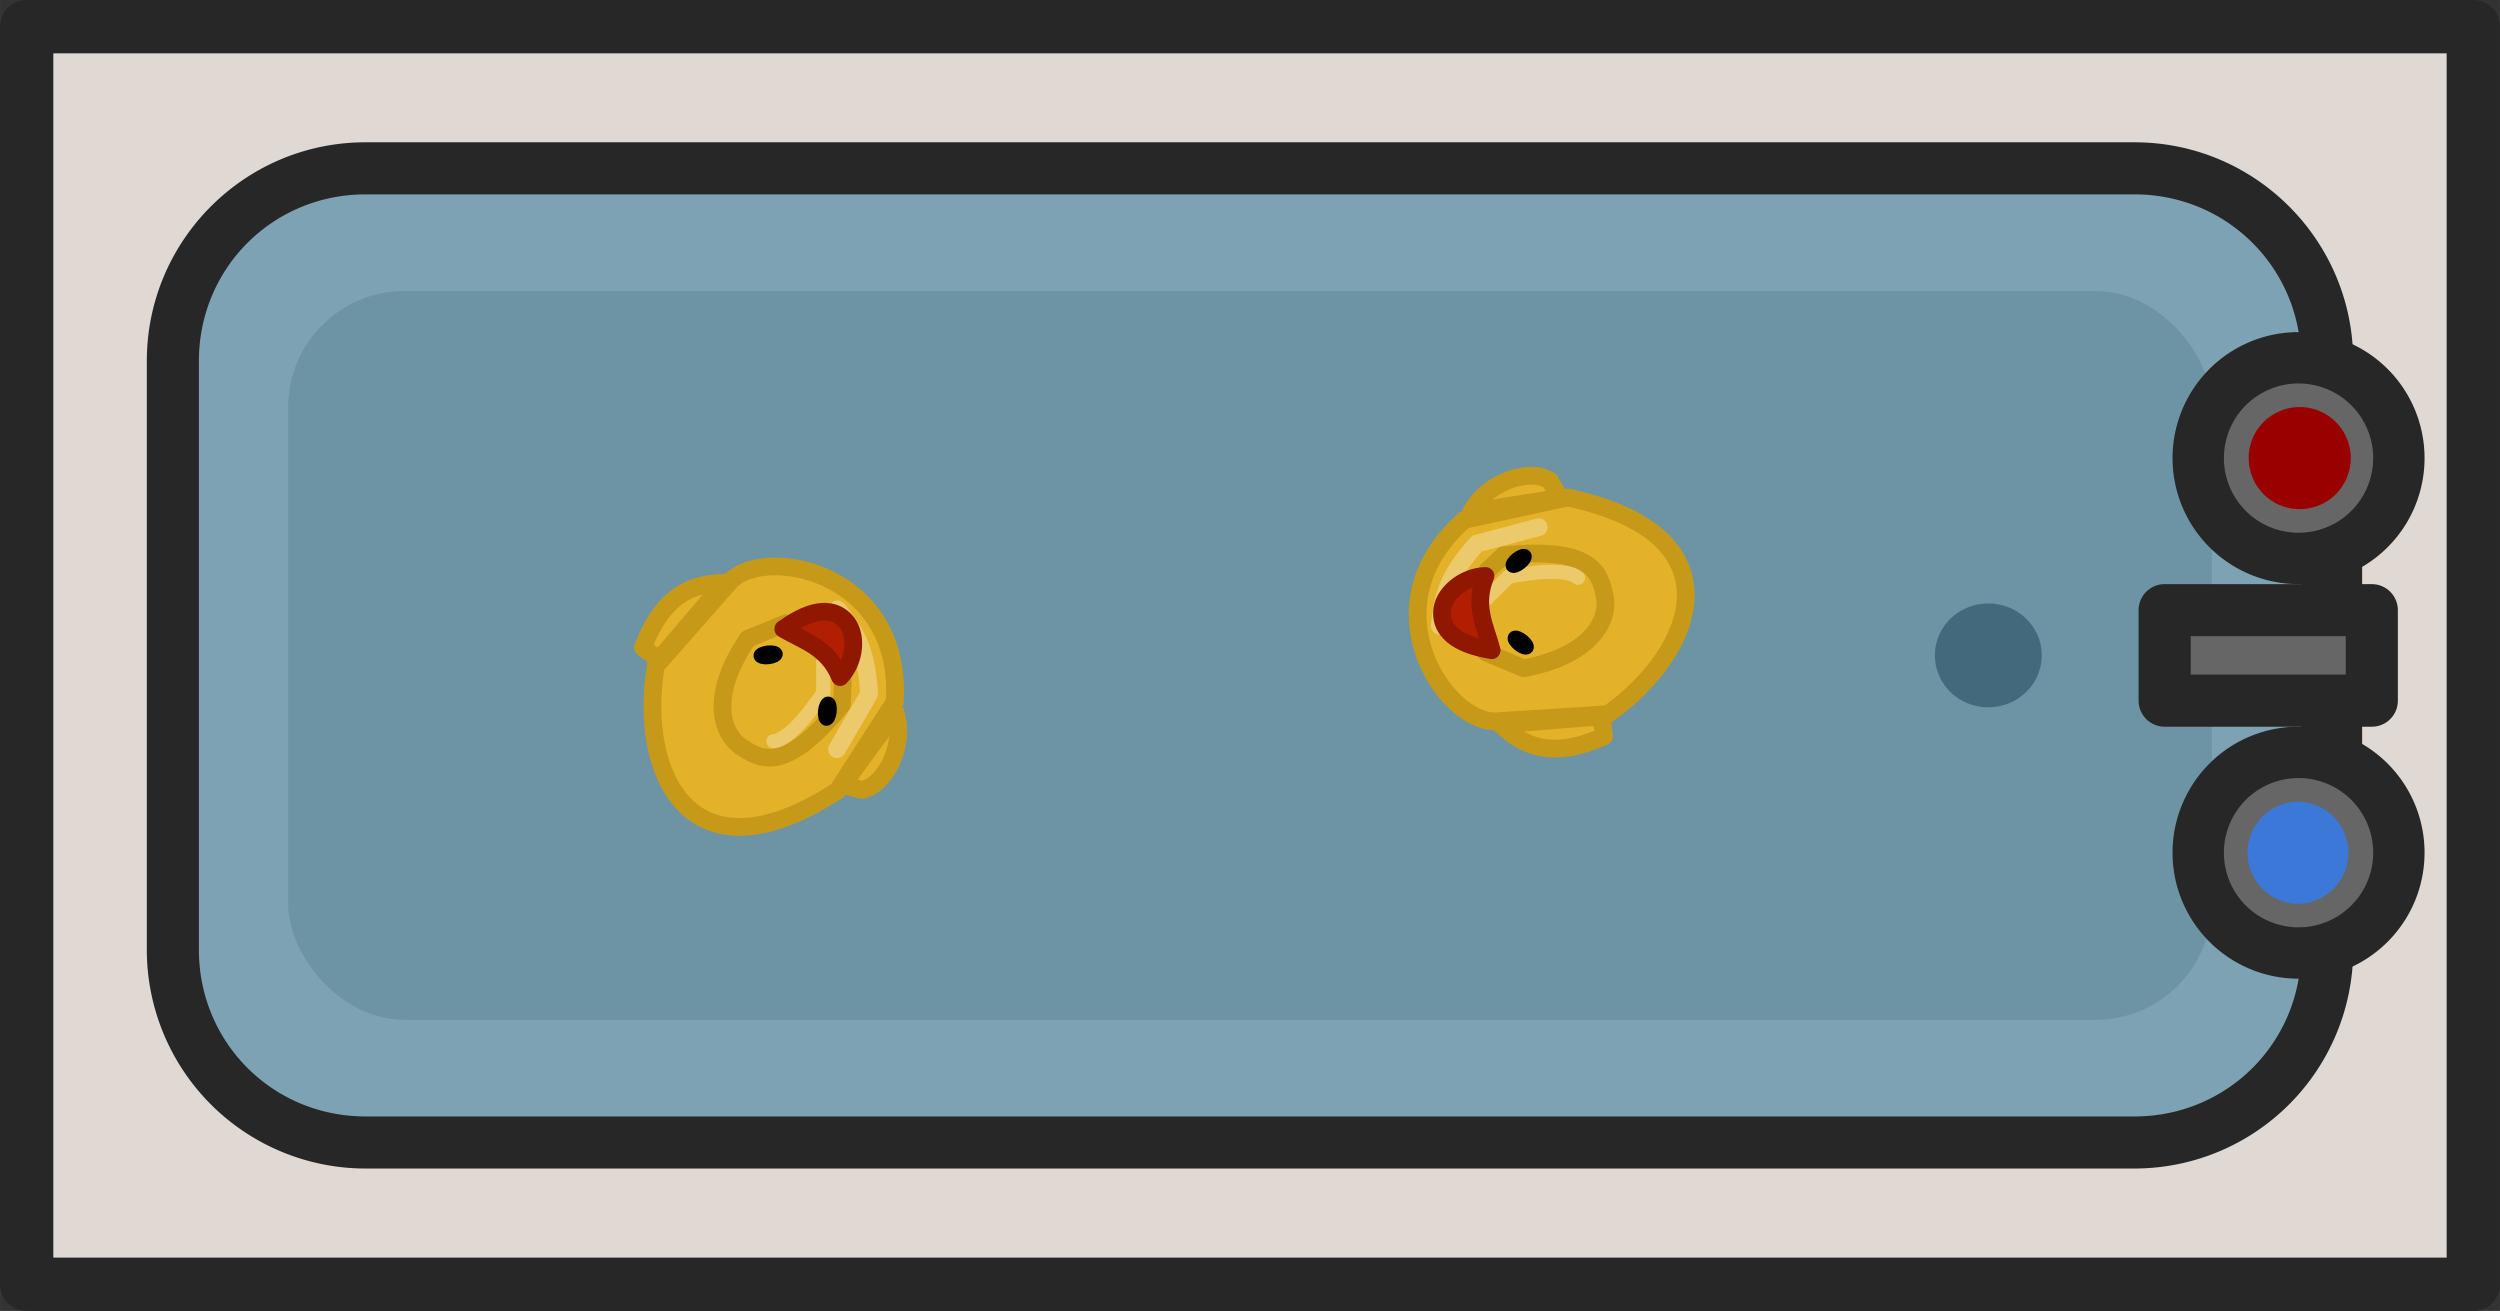 <svg xmlns="http://www.w3.org/2000/svg" xml:space="preserve" width="354.328" height="185.8" viewBox="0 0 93.749 49.16"><rect x="0" y="0" width="93.749" height="49.16" fill="#333333" stroke="none"/><g transform="translate(-158.99 -23.35)"><path d="M251.739 24.35v47.16h-91.75V24.35Z" style="fill:#dfd8d3;fill-opacity:1;stroke:#272727;stroke-width:2;stroke-linecap:round;stroke-linejoin:round;stroke-dasharray:none;stroke-opacity:1;stop-color:#000"/><path fill="#e5e0db" fill-rule="evenodd" d="M245.853 40.217a.74.74 0 0 1 .74.742v12.167a.74.74 0 0 1-.74.741h-2.965a.74.74 0 0 1-.742-.74V40.958c0-.41.332-.742.742-.742z" style="stroke:none;stroke-width:.488;stroke-linecap:square;stroke-miterlimit:10"/><path stroke="#272727" stroke-linejoin="round" stroke-width="1.953" d="M245.853 40.217a.74.74 0 0 1 .74.742v12.167a.74.74 0 0 1-.74.741h-2.965a.74.74 0 0 1-.742-.74V40.958c0-.41.332-.742.742-.742z" style="fill:none;stroke-miterlimit:10"/><path d="M172.698 29.663h66.333a7.21 7.21 0 0 1 7.227 7.227v22.076a7.21 7.21 0 0 1-7.227 7.227h-66.333a7.21 7.21 0 0 1-7.226-7.227V36.89a7.21 7.21 0 0 1 7.226-7.227" style="baseline-shift:baseline;display:inline;overflow:visible;vector-effect:none;fill:#e5e0db;stroke-width:1;stroke-linecap:round;stroke-linejoin:round;stop-color:#000"/><rect width="72.141" height="27.331" x="169.794" y="34.263" ry="4.37" style="fill:#bdb9b3;fill-opacity:1;stroke-width:2.117;stroke-linecap:round;stroke-linejoin:round"/><path stroke="#494949" stroke-linejoin="round" stroke-width=".488" d="M235.31 47.927c0 .94-.786 1.703-1.76 1.703-.465 0-.913-.18-1.243-.499a1.68 1.68 0 0 1-.516-1.204c0-.94.788-1.702 1.76-1.702s1.76.762 1.76 1.702z" style="fill:#494949;stroke-miterlimit:10;fill-opacity:1"/><rect width="80.786" height="36.53" x="165.472" y="29.663" ry="7.227" style="fill:#3e7f9b;fill-opacity:.627;stroke:none;stroke-width:1.953;stroke-linecap:round;stroke-linejoin:round;stroke-dasharray:none;stroke-opacity:1"/><path d="M172.698 28.686c-4.528 0-8.203 3.677-8.203 8.205v22.076a8.206 8.206 0 0 0 8.203 8.203h66.333a8.206 8.206 0 0 0 8.203-8.203V36.891c0-4.528-3.675-8.205-8.203-8.205zm0 1.953h66.333c3.48 0 6.25 2.773 6.25 6.252v22.076c0 3.48-2.77 6.25-6.25 6.25h-66.333c-3.48 0-6.25-2.77-6.25-6.25V36.891c0-3.48 2.77-6.252 6.25-6.252" style="baseline-shift:baseline;display:inline;overflow:visible;vector-effect:none;fill:#272727;stroke-width:1;stroke-linecap:round;stroke-linejoin:round;stop-color:#000"/><path fill="#666" fill-rule="evenodd" d="M247.933 45.84v3.394h-7.77V45.84z" style="stroke:none;stroke-width:.488;stroke-linecap:square;stroke-miterlimit:10"/><path stroke="#272727" stroke-linejoin="round" stroke-width="1.953" d="M247.933 46.231v3.394h-7.77v-3.394z" style="fill:none;stroke-miterlimit:10"/><path fill="#666" fill-rule="evenodd" d="M245.32 36.78c2.147 0 3.886 1.68 3.886 3.75 0 .993-.41 1.946-1.138 2.65a3.96 3.96 0 0 1-2.747 1.097c-2.145 0-3.884-1.678-3.884-3.748s1.739-3.749 3.884-3.749" style="stroke:none;stroke-width:.488;stroke-linecap:square;stroke-miterlimit:10"/><path stroke="#272727" stroke-linejoin="round" stroke-width="1.926" d="M245.185 36.767a3.762 3.762 0 0 1 0 7.524 3.762 3.762 0 0 1 0-7.524z" style="fill:none;stroke-miterlimit:10"/><path fill="#900" fill-rule="evenodd" d="M245.185 38.615a1.914 1.914 0 1 1 0 3.827 1.914 1.914 0 0 1 0-3.827" style="stroke:none;stroke-width:.479;stroke-linecap:square;stroke-miterlimit:10"/><path fill="#666" fill-rule="evenodd" d="M245.32 51.578c2.147 0 3.886 1.678 3.886 3.748 0 .994-.41 1.948-1.138 2.65a3.96 3.96 0 0 1-2.747 1.098c-2.145 0-3.884-1.678-3.884-3.748s1.739-3.748 3.884-3.748" style="stroke:none;stroke-width:.488;stroke-linecap:square;stroke-miterlimit:10"/><path stroke="#272727" stroke-linejoin="round" stroke-width="1.926" d="M245.185 51.564a3.762 3.762 0 1 1 0 7.524 3.762 3.762 0 0 1 0-7.524z" style="fill:none;stroke-miterlimit:10"/><path fill="#3c78d8" fill-rule="evenodd" d="M245.185 53.413a1.914 1.914 0 0 1 0 3.827 1.913 1.913 0 1 1 0-3.827" style="stroke:none;stroke-width:.48;stroke-linecap:square;stroke-miterlimit:10"/><g transform="translate(191.723 12.465)scale(.314)"><path d="M70.628 96.758c-11.661 10.326-2.312 24.06 3.622 24.06l13.54-.862c10.54-7.543 15.827-21.497-4.83-25.872Z" style="display:inline;fill:#e4b228;fill-opacity:1;stroke:#c79919;stroke-width:2.117;stroke-linecap:round;stroke-dasharray:none;stroke-opacity:1"/><path d="m79.516 97.627-7.369 1.954c-3.791 4.205-4.09 6.698-4.46 9.815" style="opacity:.314;fill:none;fill-opacity:1;stroke:#fff;stroke-width:2.117;stroke-linecap:round;stroke-linejoin:round;stroke-dasharray:none;stroke-opacity:1"/><path d="M76.492 91.8c-3.105 1.065-4.302 2.739-5.023 3.988l10.542-1.66-1.142-2.049c-1.582-.913-2.896-.6-4.377-.28M86.986 120.22l.336 2.378c-6.266 2.806-9.625 1.185-12.349-1.403zM73.442 102.734l1.886-1.75c11.158-1.131 11.51 2.464 12.109 5.037.434 2.824-1.705 6.93-9.704 8.464l-4.515-1.893-3.021-5.486z" style="display:inline;fill:#e4b228;fill-opacity:1;stroke:#c79919;stroke-width:2.117;stroke-linecap:round;stroke-linejoin:round;stroke-dasharray:none;stroke-opacity:1"/><path d="m73.296 106.164 2.623-2.622s6.585-1.403 8.293.122" style="opacity:.314;fill:none;fill-opacity:1;stroke:#fff;stroke-width:1.693;stroke-linecap:round;stroke-linejoin:round;stroke-dasharray:none;stroke-opacity:1"/><path d="M73.166 103.45c-1.492 3.616.026 6.09.731 8.873-2.305-.395-5.936-1.345-5.936-4.452 0-2.27 2.624-4.375 5.205-4.42" style="fill:#b21e01;fill-opacity:1;stroke:#901801;stroke-width:2.117;stroke-linecap:round;stroke-linejoin:round;stroke-dasharray:none;stroke-opacity:1"/><ellipse cx="-2.879" cy="127.564" rx="1.002" ry=".368" style="fill:#000;fill-opacity:1;stroke:#000;stroke-width:1.503;stroke-linecap:round;stroke-linejoin:round;stroke-dasharray:none;stroke-opacity:1" transform="rotate(-38.48)"/><ellipse cx="129.888" cy="-39.071" rx="1.002" ry=".368" style="fill:#000;fill-opacity:1;stroke:#000;stroke-width:1.503;stroke-linecap:round;stroke-linejoin:round;stroke-dasharray:none;stroke-opacity:1" transform="scale(1 -1)rotate(-38.48)"/></g><g transform="rotate(135 103.367 75.307)scale(.314)"><path d="M70.628 96.758c-11.661 10.326-2.312 24.06 3.622 24.06l13.54-.862c10.54-7.543 15.827-21.497-4.83-25.872Z" style="display:inline;fill:#e4b228;fill-opacity:1;stroke:#c79919;stroke-width:2.117;stroke-linecap:round;stroke-dasharray:none;stroke-opacity:1"/><path d="m79.516 97.627-7.369 1.954c-3.791 4.205-4.09 6.698-4.46 9.815" style="opacity:.314;fill:none;fill-opacity:1;stroke:#fff;stroke-width:2.117;stroke-linecap:round;stroke-linejoin:round;stroke-dasharray:none;stroke-opacity:1"/><path d="M76.492 91.8c-3.105 1.065-4.302 2.739-5.023 3.988l10.542-1.66-1.142-2.049c-1.582-.913-2.896-.6-4.377-.28M86.986 120.22l.336 2.378c-6.266 2.806-9.625 1.185-12.349-1.403zM73.442 102.734l1.886-1.75c11.158-1.131 11.51 2.464 12.109 5.037.434 2.824-1.705 6.93-9.704 8.464l-4.515-1.893-3.021-5.486z" style="display:inline;fill:#e4b228;fill-opacity:1;stroke:#c79919;stroke-width:2.117;stroke-linecap:round;stroke-linejoin:round;stroke-dasharray:none;stroke-opacity:1"/><path d="m73.296 106.164 2.623-2.622s6.585-1.403 8.293.122" style="opacity:.314;fill:none;fill-opacity:1;stroke:#fff;stroke-width:1.693;stroke-linecap:round;stroke-linejoin:round;stroke-dasharray:none;stroke-opacity:1"/><path d="M73.166 103.45c-1.492 3.616.026 6.09.731 8.873-2.305-.395-5.936-1.345-5.936-4.452 0-2.27 2.624-4.375 5.205-4.42" style="fill:#b21e01;fill-opacity:1;stroke:#901801;stroke-width:2.117;stroke-linecap:round;stroke-linejoin:round;stroke-dasharray:none;stroke-opacity:1"/><ellipse cx="-2.879" cy="127.564" rx="1.002" ry=".368" style="fill:#000;fill-opacity:1;stroke:#000;stroke-width:1.503;stroke-linecap:round;stroke-linejoin:round;stroke-dasharray:none;stroke-opacity:1" transform="rotate(-38.48)"/><ellipse cx="129.888" cy="-39.071" rx="1.002" ry=".368" style="fill:#000;fill-opacity:1;stroke:#000;stroke-width:1.503;stroke-linecap:round;stroke-linejoin:round;stroke-dasharray:none;stroke-opacity:1" transform="scale(1 -1)rotate(-38.48)"/></g></g></svg>